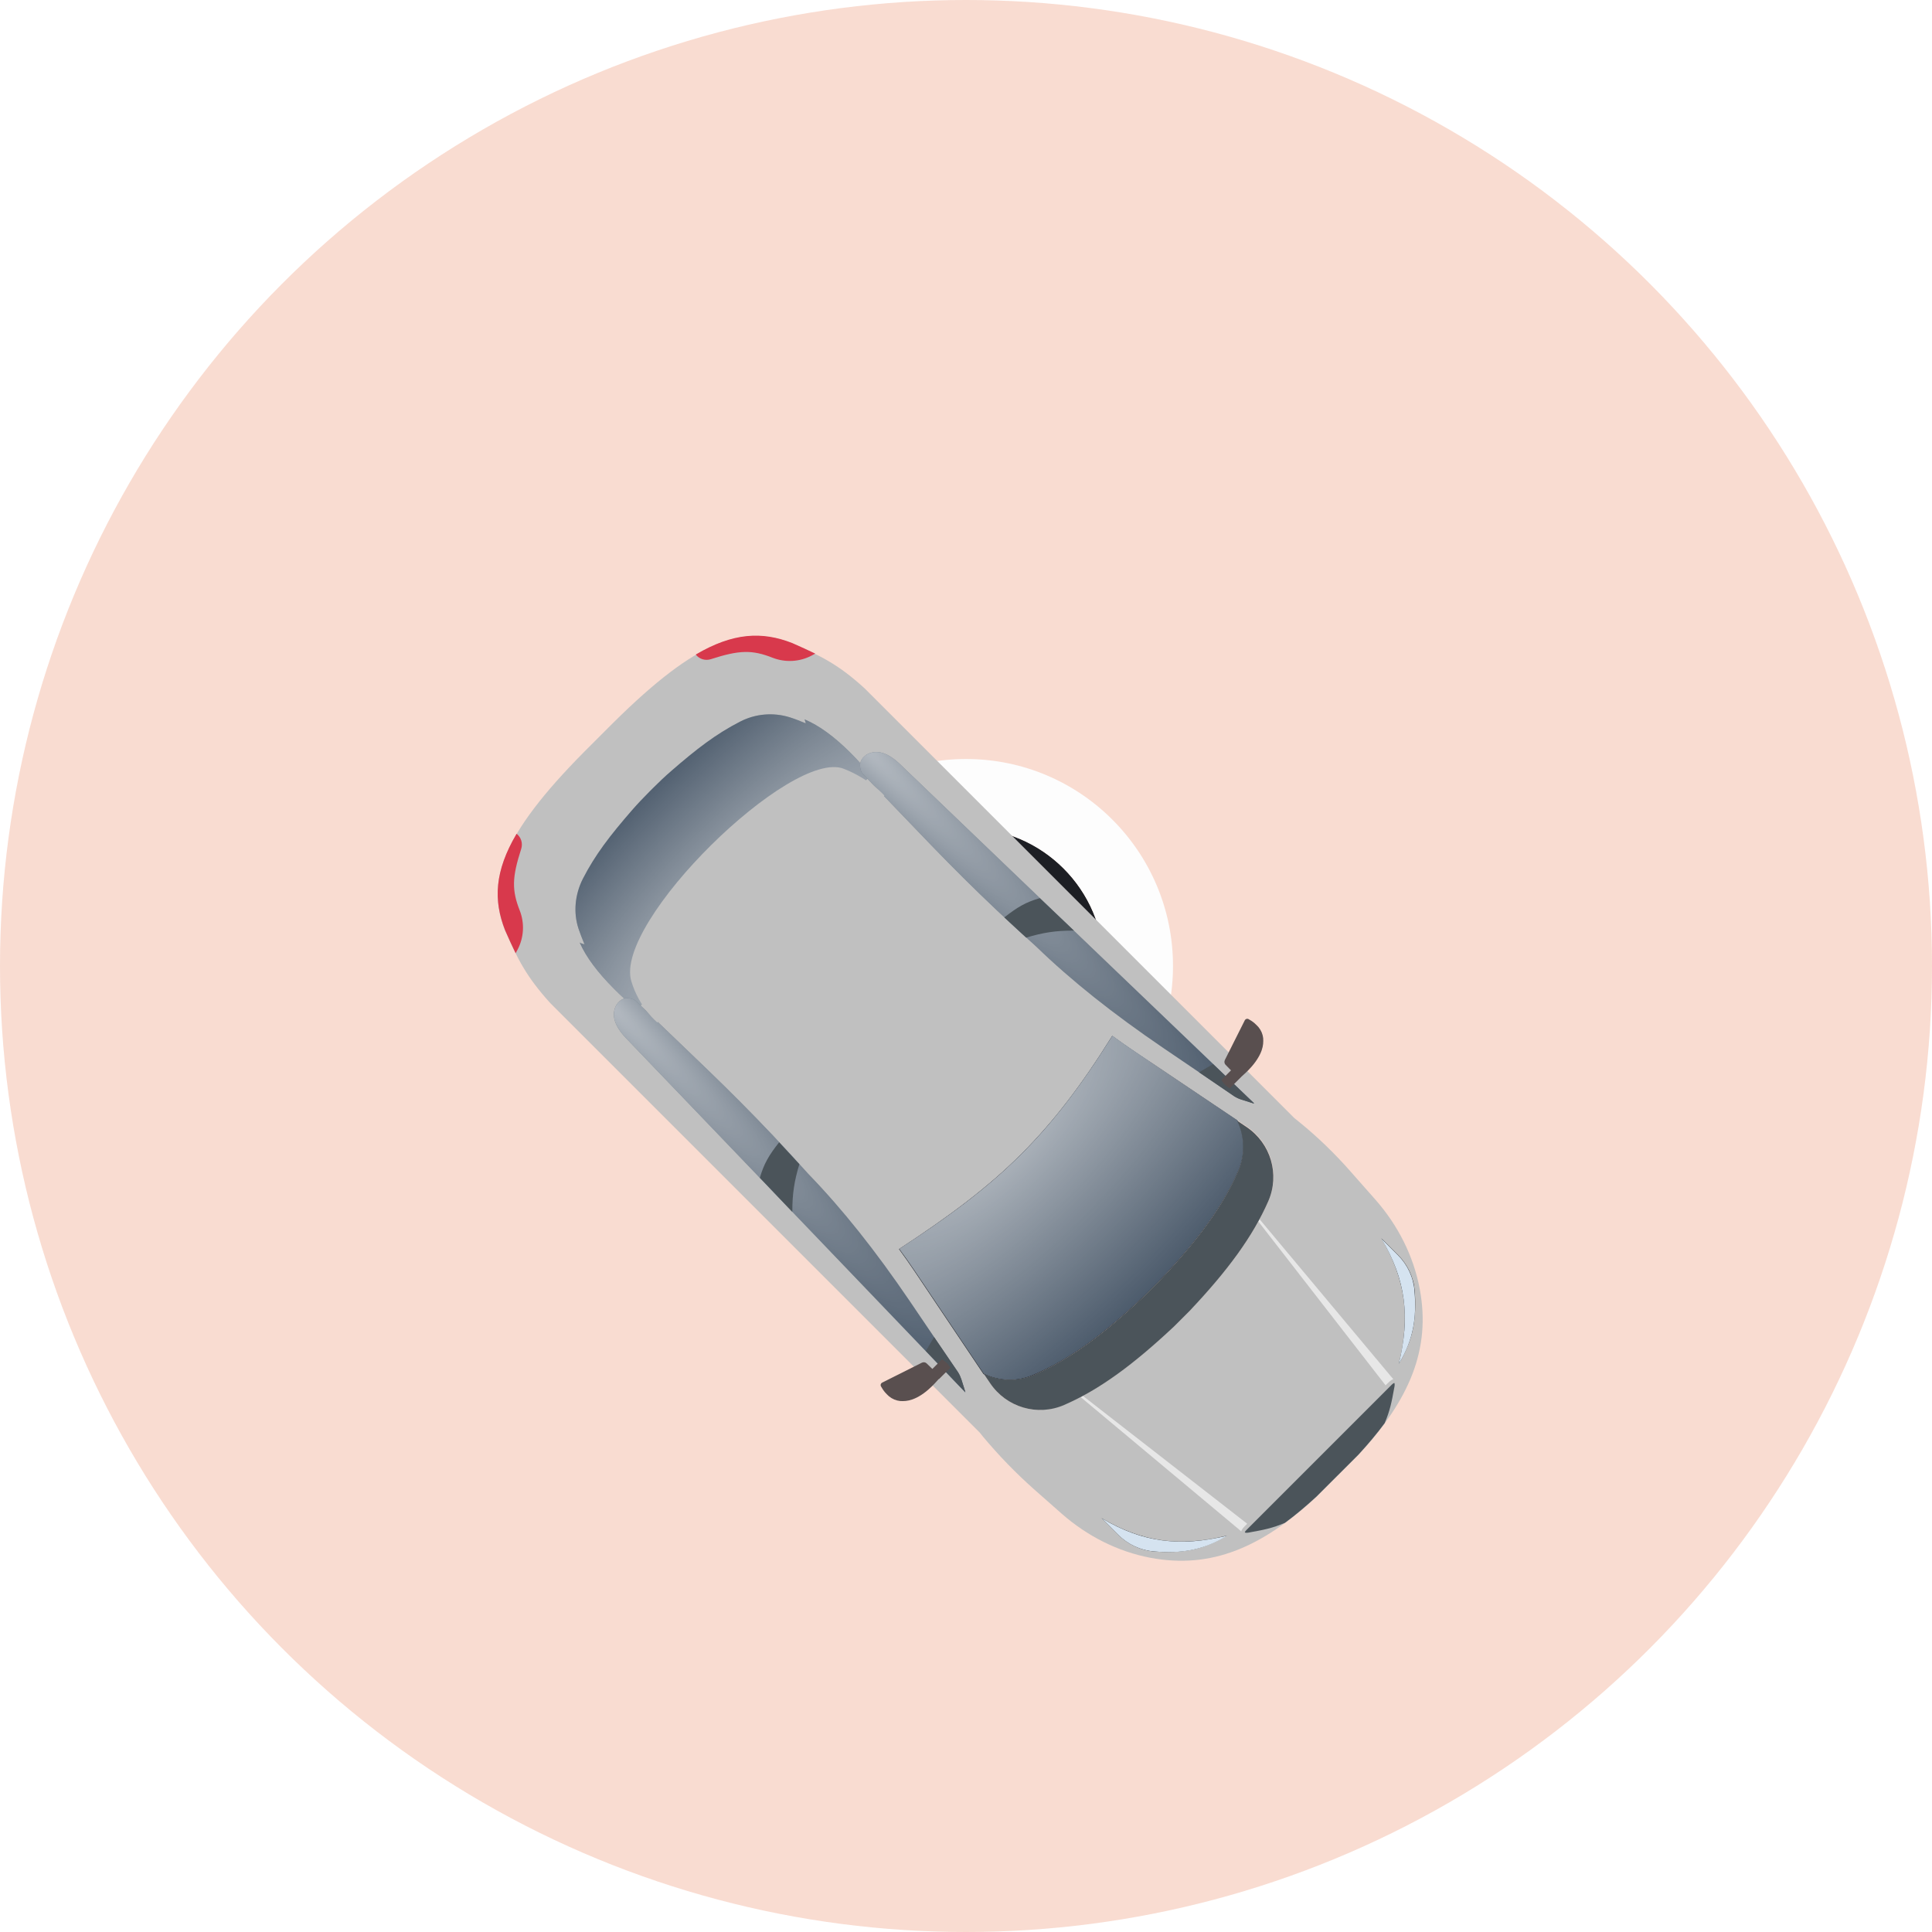 <svg width="56" height="56" viewBox="0 0 56 56" fill="none" xmlns="http://www.w3.org/2000/svg">
<circle cx="28" cy="28" r="28" fill="#E25319" fill-opacity="0.2"/>
<path d="M32 28C32 30.209 30.209 32 28 32C25.791 32 24 30.209 24 28C24 25.791 25.791 24 28 24C30.209 24 32 25.791 32 28Z" fill="#1D1F24"/>
<path fill-rule="evenodd" clip-rule="evenodd" d="M34 28C34 31.314 31.314 34 28 34C24.686 34 22 31.314 22 28C22 24.686 24.686 22 28 22C31.314 22 34 24.686 34 28ZM28 32C30.209 32 32 30.209 32 28C32 25.791 30.209 24 28 24C25.791 24 24 25.791 24 28C24 30.209 25.791 32 28 32Z" fill="#FDFDFD"/>
<g filter="url(#filter0_d_5_5167)">
<path d="M29.96 39.157L30.774 39.875C31.507 40.52 32.394 40.974 33.353 41.155C35.108 41.481 36.569 40.857 38.165 39.381L39.381 38.165C40.853 36.573 41.481 35.108 41.151 33.357C40.97 32.398 40.516 31.511 39.871 30.777L39.153 29.964C38.691 29.437 38.185 28.947 37.638 28.505L37.514 28.405L25.063 15.954C24.305 15.26 23.794 15.014 22.963 14.648C21.545 14.089 20.208 14.541 17.786 16.939L16.931 17.794C14.533 20.216 14.085 21.557 14.64 22.971C15.006 23.802 15.256 24.309 15.946 25.071L28.393 37.518L28.493 37.642C28.943 38.181 29.433 38.687 29.96 39.157ZM28.698 36.09L26.52 32.845C26.372 32.626 26.221 32.41 26.066 32.199C28.931 30.339 30.407 28.966 32.243 26.022C32.454 26.177 32.67 26.328 32.889 26.476L36.134 28.653C36.836 29.123 37.106 30.026 36.767 30.803C36.32 31.832 35.594 32.814 34.482 33.989L34.041 34.43C32.866 35.541 31.876 36.268 30.851 36.711C30.07 37.062 29.167 36.792 28.698 36.09Z" fill="#C0C0C0"/>
<path d="M40.387 35.979L36.502 31.331L36.454 31.38L40.162 36.155C40.255 36.063 40.319 35.991 40.387 35.979Z" fill="#E7E7E7"/>
<path d="M35.979 40.387L31.331 36.502L31.38 36.454L36.151 40.166C36.063 40.255 35.991 40.319 35.979 40.387Z" fill="#E7E7E7"/>
<path d="M17.806 24.669C17.328 24.191 16.993 23.752 16.803 23.321C16.843 23.345 16.891 23.36 16.943 23.372C16.875 23.216 16.82 23.065 16.768 22.917C16.613 22.442 16.667 21.925 16.892 21.477C17.25 20.776 17.684 20.215 18.322 19.481C18.483 19.297 18.647 19.124 18.819 18.952L18.932 18.839C19.1 18.671 19.273 18.506 19.449 18.354C20.187 17.712 20.748 17.278 21.453 16.916C21.898 16.687 22.413 16.642 22.893 16.792C23.045 16.84 23.192 16.899 23.356 16.967C23.348 16.927 23.337 16.891 23.321 16.851C23.752 17.033 24.187 17.356 24.653 17.822C24.857 18.026 25.052 18.245 25.239 18.473L18.461 25.251C18.221 25.068 18.01 24.873 17.806 24.669Z" fill="#4B545A"/>
<path d="M17.806 24.669C17.328 24.191 16.993 23.752 16.803 23.321C16.843 23.345 16.891 23.36 16.943 23.372C16.875 23.216 16.82 23.065 16.768 22.917C16.613 22.442 16.667 21.925 16.892 21.477C17.25 20.776 17.684 20.215 18.322 19.481C18.483 19.297 18.647 19.124 18.819 18.952L18.932 18.839C19.1 18.671 19.273 18.506 19.449 18.354C20.187 17.712 20.748 17.278 21.453 16.916C21.898 16.687 22.413 16.642 22.893 16.792C23.045 16.84 23.192 16.899 23.356 16.967C23.348 16.927 23.337 16.891 23.321 16.851C23.752 17.033 24.187 17.356 24.653 17.822C24.857 18.026 25.052 18.245 25.239 18.473L18.461 25.251C18.221 25.068 18.01 24.873 17.806 24.669Z" fill="#4388FC" fill-opacity="0.1"/>
<path d="M17.806 24.669C17.328 24.191 16.993 23.752 16.803 23.321C16.843 23.345 16.891 23.36 16.943 23.372C16.875 23.216 16.82 23.065 16.768 22.917C16.613 22.442 16.667 21.925 16.892 21.477C17.25 20.776 17.684 20.215 18.322 19.481C18.483 19.297 18.647 19.124 18.819 18.952L18.932 18.839C19.1 18.671 19.273 18.506 19.449 18.354C20.187 17.712 20.748 17.278 21.453 16.916C21.898 16.687 22.413 16.642 22.893 16.792C23.045 16.84 23.192 16.899 23.356 16.967C23.348 16.927 23.337 16.891 23.321 16.851C23.752 17.033 24.187 17.356 24.653 17.822C24.857 18.026 25.052 18.245 25.239 18.473L18.461 25.251C18.221 25.068 18.01 24.873 17.806 24.669Z" fill="url(#paint0_radial_5_5167)" fill-opacity="0.77"/>
<path d="M26.16 19.633C25.801 19.258 25.43 18.872 25.02 18.445C24.988 18.413 24.964 18.373 24.952 18.329C24.892 18.133 24.945 17.993 25.125 17.869C25.414 17.716 25.729 17.807 26.096 18.158L36.332 27.96C36.34 27.968 36.348 27.976 36.356 27.984C36.348 27.984 36.336 27.98 36.324 27.977L35.984 27.869C35.913 27.846 35.841 27.814 35.773 27.77L33.721 26.377C32.269 25.389 31.064 24.433 30.035 23.436C28.4 21.97 27.36 20.889 26.16 19.633Z" fill="#4B545A"/>
<path d="M26.16 19.633C25.801 19.258 25.43 18.872 25.02 18.445C24.988 18.413 24.964 18.373 24.952 18.329C24.892 18.133 24.945 17.993 25.125 17.869C25.414 17.716 25.729 17.807 26.096 18.158L36.332 27.96C36.34 27.968 36.348 27.976 36.356 27.984C36.348 27.984 36.336 27.98 36.324 27.977L35.984 27.869C35.913 27.846 35.841 27.814 35.773 27.77L33.721 26.377C32.269 25.389 31.064 24.433 30.035 23.436C28.4 21.97 27.36 20.889 26.16 19.633Z" fill="#4388FC" fill-opacity="0.1"/>
<path d="M26.16 19.633C25.801 19.258 25.43 18.872 25.02 18.445C24.988 18.413 24.964 18.373 24.952 18.329C24.892 18.133 24.945 17.993 25.125 17.869C25.414 17.716 25.729 17.807 26.096 18.158L36.332 27.96C36.34 27.968 36.348 27.976 36.356 27.984C36.348 27.984 36.336 27.98 36.324 27.977L35.984 27.869C35.913 27.846 35.841 27.814 35.773 27.77L33.721 26.377C32.269 25.389 31.064 24.433 30.035 23.436C28.4 21.97 27.36 20.889 26.16 19.633Z" fill="url(#paint1_radial_5_5167)" fill-opacity="0.77"/>
<path d="M30.139 22.033C29.735 22.15 29.491 22.291 29.11 22.592L29.744 23.178C30.212 23.036 30.596 22.971 31.128 22.974L30.139 22.033Z" fill="#4B545A"/>
<path d="M34.755 27.081L35.16 26.844L36.328 27.964C36.336 27.972 36.344 27.98 36.352 27.988C36.344 27.988 36.332 27.984 36.32 27.98L35.98 27.873C35.908 27.85 35.837 27.818 35.769 27.774L34.755 27.081Z" fill="#4B545A"/>
<path d="M19.63 26.163C19.255 25.805 18.868 25.434 18.441 25.023C18.409 24.991 18.369 24.968 18.325 24.956C18.13 24.896 17.989 24.949 17.865 25.129C17.712 25.417 17.803 25.733 18.154 26.1L27.957 36.336C27.965 36.344 27.973 36.352 27.981 36.36C27.981 36.352 27.977 36.34 27.973 36.328L27.866 35.988C27.842 35.916 27.81 35.844 27.767 35.777L26.369 33.713C25.382 32.261 24.426 31.056 23.429 30.027C21.97 28.4 20.886 27.363 19.63 26.163Z" fill="#4B545A"/>
<path d="M19.63 26.163C19.255 25.805 18.868 25.434 18.441 25.023C18.409 24.991 18.369 24.968 18.326 24.956C18.13 24.896 17.99 24.949 17.865 25.129C17.712 25.417 17.803 25.733 18.154 26.1L27.957 36.336C27.965 36.344 27.973 36.352 27.981 36.36C27.981 36.352 27.977 36.34 27.973 36.328L27.866 35.988C27.842 35.916 27.81 35.844 27.767 35.777L26.369 33.713C25.382 32.261 24.426 31.056 23.429 30.027C21.97 28.4 20.886 27.363 19.63 26.163Z" fill="#4388FC" fill-opacity="0.1"/>
<path d="M19.63 26.163C19.255 25.805 18.868 25.434 18.441 25.023C18.409 24.991 18.369 24.968 18.326 24.956C18.13 24.896 17.99 24.949 17.865 25.129C17.712 25.417 17.803 25.733 18.154 26.1L27.957 36.336C27.965 36.344 27.973 36.352 27.981 36.36C27.981 36.352 27.977 36.34 27.973 36.328L27.866 35.988C27.842 35.916 27.81 35.844 27.767 35.777L26.369 33.713C25.382 32.261 24.426 31.056 23.429 30.027C21.97 28.4 20.886 27.363 19.63 26.163Z" fill="url(#paint2_radial_5_5167)" fill-opacity="0.77"/>
<path d="M22.025 30.139C22.142 29.735 22.283 29.49 22.584 29.11L23.17 29.744C23.029 30.212 22.963 30.596 22.966 31.128L22.025 30.139Z" fill="#4B545A"/>
<path d="M27.074 34.755L26.837 35.16L27.957 36.328C27.965 36.336 27.973 36.344 27.981 36.352C27.981 36.344 27.977 36.332 27.973 36.32L27.866 35.98C27.842 35.908 27.81 35.836 27.767 35.769L27.074 34.755Z" fill="#4B545A"/>
<path d="M35.645 27.547C35.526 27.475 35.474 27.415 35.402 27.304L35.735 26.971L35.978 27.214L35.645 27.547Z" fill="#594F4F"/>
<path d="M35.854 27.202L35.523 26.863C35.488 26.828 35.48 26.771 35.504 26.723L36.083 25.57C36.103 25.534 36.151 25.518 36.187 25.538C36.243 25.57 36.303 25.605 36.367 25.661C36.411 25.697 36.447 25.741 36.479 25.773C36.554 25.864 36.602 25.976 36.614 26.092C36.621 26.196 36.617 26.312 36.569 26.448C36.508 26.62 36.383 26.809 36.231 26.969C36.163 27.045 36.067 27.134 35.99 27.202C35.95 27.242 35.89 27.238 35.854 27.202Z" fill="#594F4F"/>
<path d="M27.547 35.645C27.475 35.525 27.415 35.473 27.303 35.401L26.971 35.734L27.214 35.977L27.547 35.645Z" fill="#594F4F"/>
<path d="M27.199 35.849L26.86 35.519C26.824 35.483 26.768 35.475 26.72 35.499L25.566 36.078C25.53 36.098 25.514 36.146 25.534 36.182C25.566 36.238 25.602 36.298 25.657 36.362C25.693 36.406 25.737 36.442 25.769 36.474C25.861 36.549 25.973 36.597 26.089 36.609C26.192 36.616 26.308 36.612 26.445 36.563C26.617 36.503 26.805 36.379 26.965 36.226C27.042 36.158 27.13 36.062 27.198 35.985C27.238 35.945 27.238 35.889 27.199 35.849Z" fill="#594F4F"/>
<path d="M40.544 35.534C40.876 34.173 40.752 33.094 40.039 31.893L40.518 32.371C40.801 32.654 40.976 33.022 41.007 33.421C41.06 34.197 40.978 34.821 40.544 35.534Z" fill="url(#paint3_linear_5_5167)"/>
<path d="M40.544 35.534C40.876 34.173 40.752 33.094 40.039 31.893L40.518 32.371C40.801 32.654 40.976 33.022 41.007 33.421C41.06 34.197 40.978 34.821 40.544 35.534Z" fill="url(#paint4_linear_5_5167)"/>
<path d="M40.039 31.901L40.514 32.375C40.797 32.658 40.971 33.025 41.002 33.425C41.06 34.197 40.978 34.821 40.544 35.534C40.876 34.173 40.755 33.098 40.039 31.901Z" fill="#D5E3F0"/>
<path d="M35.57 40.508C34.21 40.84 33.13 40.715 31.929 40.003L32.407 40.481C32.69 40.764 33.058 40.939 33.458 40.97C34.229 41.028 34.857 40.942 35.57 40.508Z" fill="url(#paint5_linear_5_5167)"/>
<path d="M35.57 40.508C34.21 40.84 33.13 40.715 31.929 40.003L32.407 40.481C32.69 40.764 33.058 40.939 33.458 40.97C34.229 41.028 34.857 40.942 35.57 40.508Z" fill="url(#paint6_linear_5_5167)"/>
<path d="M31.933 40.007L32.407 40.481C32.69 40.764 33.058 40.939 33.458 40.97C34.233 41.032 34.861 40.946 35.575 40.512C34.21 40.84 33.134 40.719 31.933 40.007Z" fill="#D5E3F0"/>
<path d="M20.167 14.972C21.253 14.333 22.093 14.298 22.963 14.639C23.207 14.747 23.427 14.846 23.63 14.945L23.526 15.002C23.174 15.187 22.762 15.208 22.394 15.065C21.799 14.831 21.431 14.84 20.606 15.106C20.442 15.159 20.267 15.103 20.167 14.972Z" fill="#D8394C"/>
<path d="M14.973 20.167C14.333 21.253 14.299 22.093 14.64 22.963C14.747 23.207 14.847 23.427 14.946 23.63L15.002 23.526C15.187 23.174 15.209 22.762 15.066 22.394C14.832 21.799 14.841 21.431 15.107 20.607C15.16 20.442 15.104 20.267 14.973 20.167Z" fill="#D8394C"/>
<path d="M33.064 33.461C31.861 34.6 30.887 35.295 29.918 35.714C29.498 35.895 29.026 35.889 28.615 35.702L26.644 32.76C26.524 32.585 26.401 32.405 26.278 32.234C27.804 31.233 28.838 30.422 29.717 29.544C30.607 28.654 31.406 27.623 32.282 26.229C32.454 26.352 32.629 26.48 32.809 26.595L35.746 28.57C35.933 28.981 35.94 29.453 35.758 29.874C35.336 30.847 34.641 31.813 33.505 33.02L33.064 33.461ZM33.168 33.565L33.609 33.123C34.72 31.948 35.447 30.958 35.894 29.937C36.104 29.457 36.081 28.921 35.863 28.478L32.885 26.479C32.666 26.332 32.45 26.18 32.239 26.025C31.343 27.464 30.532 28.522 29.605 29.448C28.631 30.423 27.528 31.246 26.058 32.206C26.213 32.418 26.364 32.633 26.512 32.853L28.506 35.826C28.953 36.041 29.485 36.067 29.966 35.858C31.003 35.403 31.993 34.676 33.168 33.565Z" fill="#1D1F24"/>
<path d="M28.514 35.818L26.52 32.845C26.372 32.625 26.221 32.41 26.066 32.199C28.931 30.338 30.406 28.966 32.243 26.021C32.454 26.177 32.67 26.328 32.889 26.475L35.863 28.47C36.077 28.917 36.104 29.449 35.894 29.93C35.447 30.959 34.72 31.941 33.609 33.116L33.168 33.557C31.993 34.668 31.003 35.395 29.978 35.838C29.493 36.059 28.962 36.033 28.514 35.818Z" fill="#4B545A"/>
<path d="M28.514 35.818L26.52 32.845C26.372 32.625 26.221 32.41 26.066 32.199C28.931 30.338 30.406 28.966 32.243 26.021C32.454 26.177 32.67 26.328 32.889 26.475L35.863 28.47C36.077 28.917 36.104 29.449 35.894 29.93C35.447 30.959 34.72 31.941 33.609 33.116L33.168 33.557C31.993 34.668 31.003 35.395 29.978 35.838C29.493 36.059 28.962 36.033 28.514 35.818Z" fill="#4388FC" fill-opacity="0.1"/>
<path d="M28.514 35.818L26.52 32.845C26.372 32.625 26.221 32.41 26.066 32.199C28.931 30.338 30.406 28.966 32.243 26.021C32.454 26.177 32.67 26.328 32.889 26.475L35.863 28.47C36.077 28.917 36.104 29.449 35.894 29.93C35.447 30.959 34.72 31.941 33.609 33.116L33.168 33.557C31.993 34.668 31.003 35.395 29.978 35.838C29.493 36.059 28.962 36.033 28.514 35.818Z" fill="url(#paint7_radial_5_5167)" fill-opacity="0.77"/>
<path d="M28.697 36.09C29.167 36.792 30.07 37.062 30.847 36.723C31.876 36.276 32.858 35.55 34.037 34.442L34.478 34.001C35.59 32.826 36.316 31.836 36.763 30.815C37.102 30.038 36.832 29.135 36.13 28.665L35.858 28.482C36.073 28.929 36.099 29.461 35.89 29.942C35.443 30.971 34.716 31.953 33.605 33.128L33.164 33.569C31.989 34.68 30.999 35.407 29.974 35.85C29.493 36.059 28.957 36.037 28.514 35.819L28.697 36.09Z" fill="#4B545A"/>
<path d="M36.083 40.418C36.079 40.414 36.087 40.39 36.131 40.346L40.343 36.134C40.387 36.09 40.415 36.086 40.415 36.086C40.419 36.09 40.434 36.122 40.418 36.202L40.406 36.262C40.341 36.622 40.292 36.886 40.135 37.251C39.914 37.551 39.661 37.852 39.377 38.161L38.161 39.376C37.852 39.661 37.552 39.914 37.251 40.135C37.251 40.135 37.251 40.135 37.247 40.139C36.883 40.296 36.619 40.345 36.259 40.41L36.199 40.422C36.118 40.438 36.087 40.422 36.083 40.418Z" fill="#4B545A"/>
<path d="M25.634 19.059L19.055 25.637C19.055 25.637 18.533 25.221 18.299 24.44C17.784 22.722 22.938 17.687 24.456 18.283C25.215 18.58 25.634 19.059 25.634 19.059Z" fill="#C0C0C0"/>
</g>
<defs>
<filter id="filter0_d_5_5167" x="8" y="12" width="40.127" height="40.127" filterUnits="userSpaceOnUse" color-interpolation-filters="sRGB">
<feFlood flood-opacity="0" result="BackgroundImageFix"/>
<feColorMatrix in="SourceAlpha" type="matrix" values="0 0 0 0 0 0 0 0 0 0 0 0 0 0 0 0 0 0 127 0" result="hardAlpha"/>
<feOffset dy="4"/>
<feGaussianBlur stdDeviation="2"/>
<feColorMatrix type="matrix" values="0 0 0 0 0 0 0 0 0 0 0 0 0 0 0 0 0 0 0.3 0"/>
<feBlend mode="normal" in2="BackgroundImageFix" result="effect1_dropShadow_5_5167"/>
<feBlend mode="normal" in="SourceGraphic" in2="effect1_dropShadow_5_5167" result="shape"/>
</filter>
<radialGradient id="paint0_radial_5_5167" cx="0" cy="0" r="1" gradientUnits="userSpaceOnUse" gradientTransform="translate(21.885 22.25) rotate(-135) scale(4.821 16.025)">
<stop stop-color="white" stop-opacity="0.8"/>
<stop offset="1" stop-color="white" stop-opacity="0.01"/>
</radialGradient>
<radialGradient id="paint1_radial_5_5167" cx="0" cy="0" r="1" gradientUnits="userSpaceOnUse" gradientTransform="translate(24.359 16.948) rotate(-134.966) scale(16.511 2.111)">
<stop stop-color="white" stop-opacity="0.8"/>
<stop offset="1" stop-color="white" stop-opacity="0.01"/>
</radialGradient>
<radialGradient id="paint2_radial_5_5167" cx="0" cy="0" r="1" gradientUnits="userSpaceOnUse" gradientTransform="translate(16.931 24.375) rotate(-134.966) scale(16.511 2.115)">
<stop stop-color="white" stop-opacity="0.8"/>
<stop offset="1" stop-color="white" stop-opacity="0.01"/>
</radialGradient>
<linearGradient id="paint3_linear_5_5167" x1="41.076" y1="32.934" x2="39.508" y2="34.502" gradientUnits="userSpaceOnUse">
<stop offset="0.155" stop-color="#A1A1A1"/>
<stop offset="0.92" stop-color="white"/>
</linearGradient>
<linearGradient id="paint4_linear_5_5167" x1="41.076" y1="32.934" x2="39.508" y2="34.502" gradientUnits="userSpaceOnUse">
<stop stop-color="#333333"/>
<stop offset="0.188"/>
<stop offset="0.385" stop-color="#333333"/>
<stop offset="0.598"/>
<stop offset="0.803" stop-color="#333333"/>
<stop offset="1"/>
</linearGradient>
<linearGradient id="paint5_linear_5_5167" x1="32.967" y1="41.042" x2="34.535" y2="39.474" gradientUnits="userSpaceOnUse">
<stop offset="0.155" stop-color="#A1A1A1"/>
<stop offset="0.92" stop-color="white"/>
</linearGradient>
<linearGradient id="paint6_linear_5_5167" x1="32.967" y1="41.042" x2="34.535" y2="39.474" gradientUnits="userSpaceOnUse">
<stop stop-color="#333333"/>
<stop offset="0.188"/>
<stop offset="0.385" stop-color="#333333"/>
<stop offset="0.598"/>
<stop offset="0.803" stop-color="#333333"/>
<stop offset="1"/>
</linearGradient>
<radialGradient id="paint7_radial_5_5167" cx="0" cy="0" r="1" gradientUnits="userSpaceOnUse" gradientTransform="translate(28.77 28.832) rotate(-134.342) scale(6.539 16.383)">
<stop stop-color="white" stop-opacity="0.8"/>
<stop offset="1" stop-color="white" stop-opacity="0.01"/>
</radialGradient>
</defs>
</svg>
